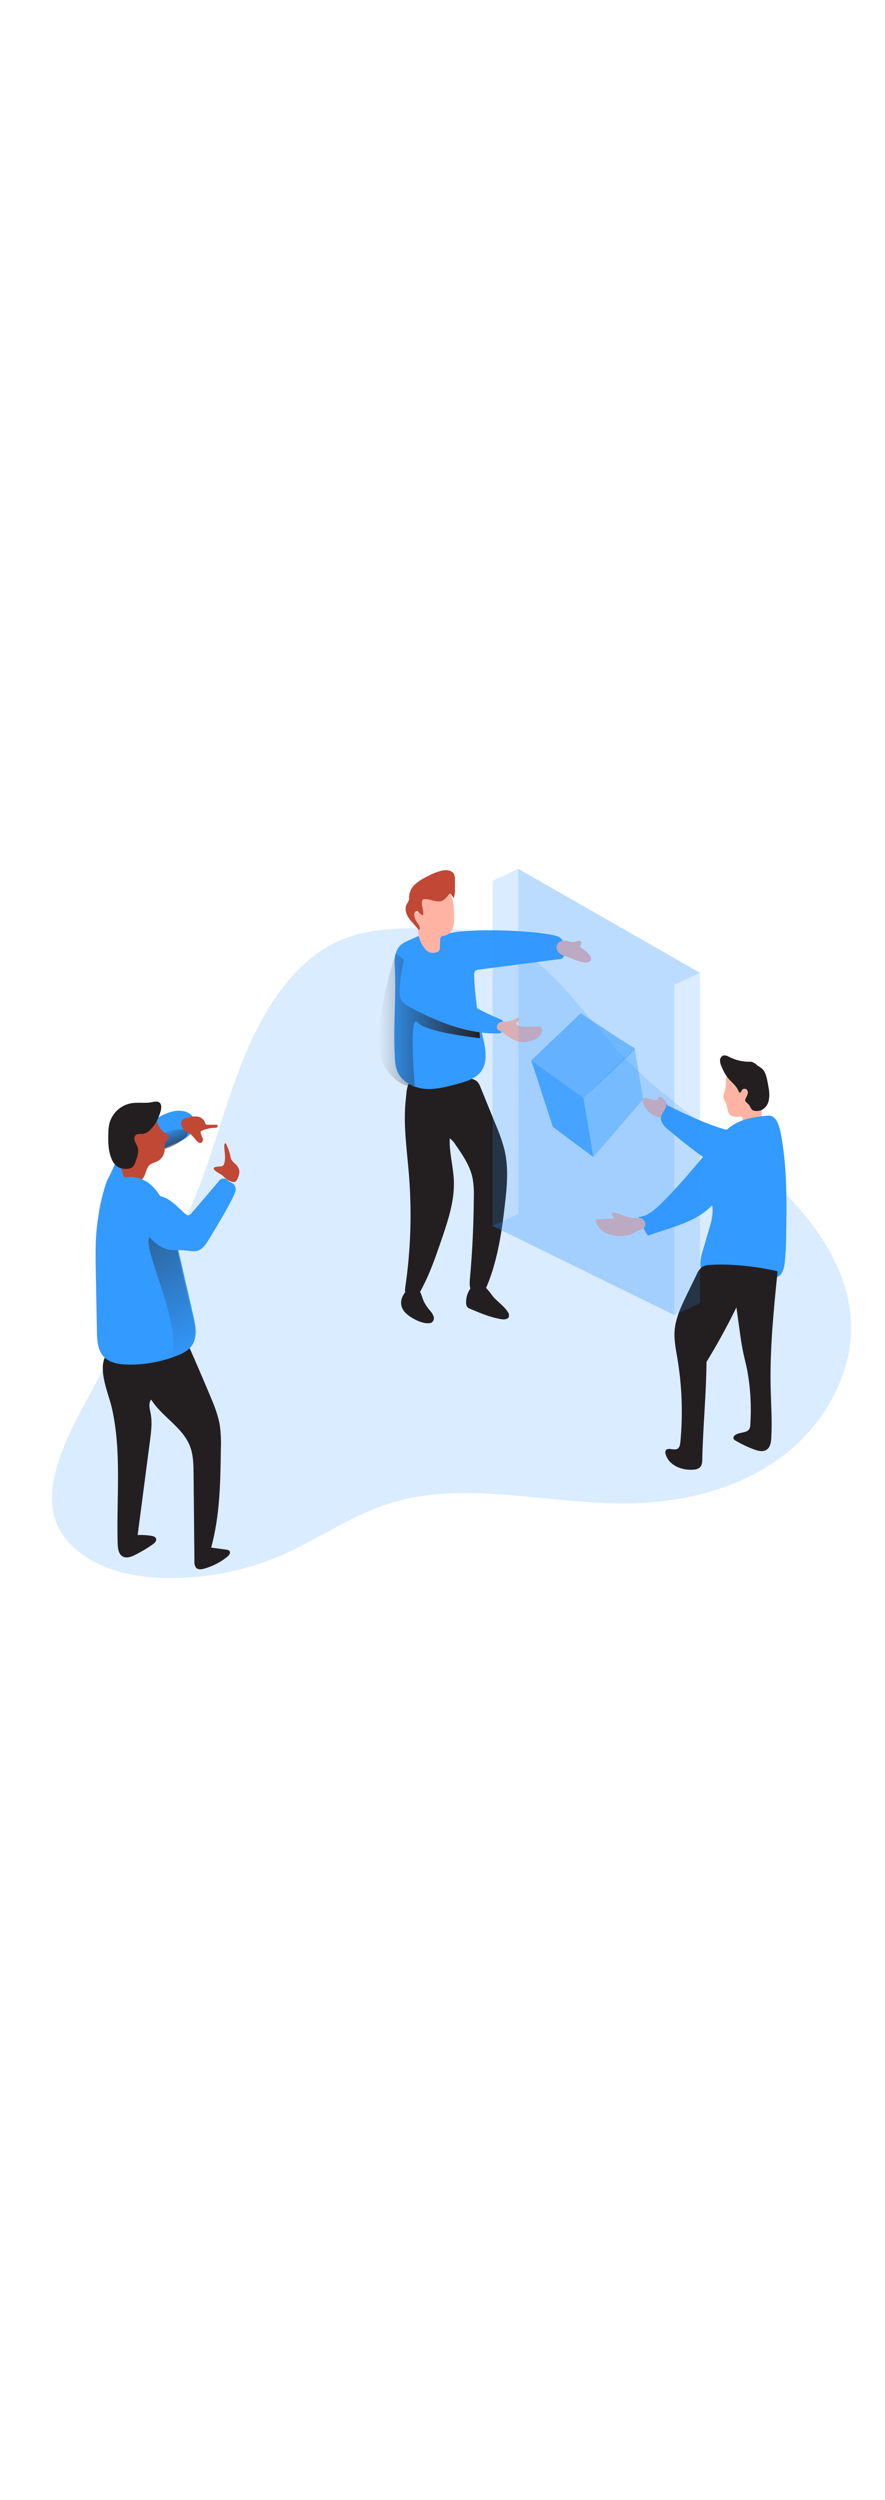 <svg id="_0118_team_work" xmlns="http://www.w3.org/2000/svg" xmlns:xlink="http://www.w3.org/1999/xlink" viewBox="0 0 500 500" data-imageid="team-work-3-39" imageName="Team Work 3" class="illustrations_image" style="width: 177px;"><defs><style>.cls-1_team-work-3-39{opacity:.57;}.cls-1_team-work-3-39,.cls-2_team-work-3-39,.cls-3_team-work-3-39,.cls-4_team-work-3-39,.cls-5_team-work-3-39,.cls-6_team-work-3-39,.cls-7_team-work-3-39,.cls-8_team-work-3-39,.cls-9_team-work-3-39,.cls-10_team-work-3-39,.cls-11_team-work-3-39,.cls-12_team-work-3-39{stroke-width:0px;}.cls-1_team-work-3-39,.cls-3_team-work-3-39,.cls-4_team-work-3-39,.cls-5_team-work-3-39{isolation:isolate;}.cls-1_team-work-3-39,.cls-3_team-work-3-39,.cls-4_team-work-3-39,.cls-5_team-work-3-39,.cls-12_team-work-3-39{fill:#68e1fd;}.cls-2_team-work-3-39{fill:url(#linear-gradient);}.cls-3_team-work-3-39{opacity:.18;}.cls-4_team-work-3-39{opacity:.82;}.cls-5_team-work-3-39{opacity:.39;}.cls-6_team-work-3-39{fill:url(#linear-gradient-4-team-work-3-39);}.cls-7_team-work-3-39{fill:url(#linear-gradient-2-team-work-3-39);}.cls-8_team-work-3-39{fill:url(#linear-gradient-3-team-work-3-39);}.cls-9_team-work-3-39{fill:#231f20;}.cls-10_team-work-3-39{fill:#c14834;}.cls-11_team-work-3-39{fill:#ffb4a3;}</style><linearGradient id="linear-gradient-team-work-3-39" x1="900.78" y1="1519.36" x2="948.51" y2="1519.36" gradientTransform="translate(-527.39 1705.56) scale(1 -1)" gradientUnits="userSpaceOnUse"><stop offset="0" stop-color="#231f20" stop-opacity="0"/><stop offset="1" stop-color="#231f20"/></linearGradient><linearGradient id="linear-gradient-2-team-work-3-39" x1="741.27" y1="1585.52" x2="798.58" y2="1585.52" xlink:href="#linear-gradient-team-work-3-39"/><linearGradient id="linear-gradient-3-team-work-3-39" x1="620.44" y1="1524.82" x2="627.43" y2="1507.54" xlink:href="#linear-gradient-team-work-3-39"/><linearGradient id="linear-gradient-4-team-work-3-39" x1="642.68" y1="1398.73" x2="554.94" y2="1538.5" xlink:href="#linear-gradient-team-work-3-39"/></defs><path id="background_team-work-3-39" class="cls-3_team-work-3-39 targetColor" d="M37.37,413.46c13.27,16.01,35.56,21.5,56.36,21.88,22.9.4,45.61-4.19,66.56-13.44,19.63-8.69,37.47-21.39,57.84-28.17,42.42-14.1,88.51-.65,133.22-.56,31.37.07,63.61-6.97,89.03-25.41,25.42-18.44,42.94-49.28,40.18-80.54-1.65-18.59-10.11-36.02-21.25-50.99-29.36-39.38-76-62.14-109.48-97.99-21.81-23.32-39.51-53.2-69.36-64.49-14.18-5.37-29.68-5.81-44.82-5.66-14.53.2-29.38,1.02-42.76,6.64-14.72,6.16-26.64,17.74-35.89,30.75-26.12,36.72-32.28,83.72-51.13,124.67-12.88,28.05-31.63,53.09-44.54,81.13-12.5,27.26-47.62,73.61-23.96,102.19Z" style="fill: rgb(51, 154, 255);"/><g id="character_3_team-work-3-39"><path class="cls-11_team-work-3-39" d="M373.96,163.84c-.34-.26-.74-.43-1.16-.48-.42-.04-.82.19-1,.57-.12.34,0,.74-.21,1.02-.23.21-.54.31-.85.27-1.35-.01-2.69-.24-3.96-.67-.58-.24-1.19-.4-1.81-.48-.63-.07-1.26.2-1.63.72-.25.56-.28,1.2-.06,1.78,1.36,4.66,5.36,8.07,10.18,8.68,1.5.16,3.29-.13,4.01-1.45,1.67-3.08-.99-8.24-3.51-9.96Z"/><path class="cls-12_team-work-3-39 targetColor" d="M376.24,167.87c.34,2.48-2.25,4.39-2.75,6.84-.64,3.03,2.01,5.66,4.39,7.63,8.85,7.31,17.76,14.65,27.66,20.46,1.65.96,3.49,1.93,5.38,1.67,2.43-.33,4.14-2.5,5.36-4.65,1.53-2.68,6.24-11.62,4.46-14.75-1.39-2.44-9.3-2.64-12.1-3.49-11.25-3.39-21.82-8.58-32.4-13.73Z" style="fill: rgb(51, 154, 255);"/><path class="cls-2_team-work-3-39" d="M376.24,167.87c.34,2.48-2.25,4.39-2.75,6.84-.64,3.03,2.01,5.66,4.39,7.63,8.85,7.31,17.76,14.65,27.66,20.46,1.65.96,3.49,1.93,5.38,1.67,2.43-.33,4.14-2.5,5.36-4.65,1.53-2.68,6.24-11.62,4.46-14.75-1.39-2.44-9.3-2.64-12.1-3.49-11.25-3.39-21.82-8.58-32.4-13.73Z"/><path class="cls-11_team-work-3-39" d="M409.34,160.63c-.43,1.02-.64,2.12-.62,3.23.31,1.12.78,2.18,1.38,3.17.96,2.23.71,5.1,2.52,6.7,1.34,1.16,3.36,1.16,5.11.87.35-.12.73-.12,1.08,0,.22.12.39.31.49.53.59,1.09.31,2.44.49,3.67.02.26.11.51.26.73.34.33.8.5,1.27.46,1.62-.03,3.22-.31,4.75-.85,1.27-.24,2.44-.86,3.35-1.79.57-.88.89-1.9.91-2.95.17-3.51-.13-7.03-.88-10.46-.38-2.64-1.17-5.2-2.32-7.6-1.19-2.42-3.31-4.26-5.87-5.1-.85-.22-1.72-.34-2.6-.37-1.68-.08-3.37-.02-5.04.17-1.03.12-2.44.22-3.09,1.16-.65.94-.41,2.32-.44,3.39-.04,1.69-.28,3.38-.73,5.01Z"/><path class="cls-9_team-work-3-39" d="M424.35,143.62c-4.29.16-8.55-.77-12.38-2.71-.95-.66-2.11-.96-3.27-.83-1.17.43-1.95,1.56-1.93,2.81.05,1.22.36,2.4.92,3.49.83,2.18,1.95,4.25,3.32,6.14,2.05,2.58,5.01,4.53,6.17,7.6.16.42.38.93.83.95s.77-.74,1.05-1.27c.53-.89,1.68-1.18,2.56-.65.07.04.14.09.2.14.66.7.88,1.71.57,2.63-.31.89-.7,1.75-1.16,2.58-.14.26-.23.54-.24.84,0,.79.77,1.31,1.36,1.84.58.5,1.06,1.11,1.41,1.79.27.68.66,1.3,1.16,1.82.43.31.94.51,1.46.57,1.36.24,2.77.06,4.03-.51,2.08-1.13,3.53-3.14,3.94-5.46.4-2.31.36-4.67-.1-6.97-.24-1.59-.53-3.18-.88-4.75-.51-2.32-1.23-4.79-3.06-6.32-1.16-.95-2.61-1.5-3.49-2.68-.86-.2-1.67-1.07-2.48-1.03Z"/><path class="cls-12_team-work-3-39 targetColor" d="M402.35,224.69c-8.97,9.64-23.87,12.71-36.27,17.15-3.33-4.74-2.73-5.33-5.33-10.46,4.99-.4,9.08-3.97,12.63-7.49,11.55-11.41,21.75-24.1,32.22-36.5,1.9-2.39,4.04-4.59,6.38-6.54,6.09-4.78,14.13-6.15,21.85-6.77,5.71-.45,6.97,7.95,7.92,13.6,2.97,17.71,2.7,35.79,2.41,53.75,0,5.35-.28,10.69-.85,16-.37,2.94-1.16,6.25-3.81,7.66-1.23.53-2.55.8-3.88.8-11.16.86-22.39.56-33.49-.88-1.8-.23-3.74-.57-4.95-1.91-.8-.97-1.27-2.16-1.37-3.42-.65-5.05,1.56-9.97,2.88-14.89,1.66-6.27,4.87-13.7,3.66-20.1Z" style="fill: rgb(51, 154, 255);"/><path class="cls-9_team-work-3-39" d="M439.31,262.06c-2.2,21.74-4.39,43.55-3.92,65.4.2,9.56.92,19.14.36,28.69-.14,2.49-.57,5.33-2.66,6.7s-4.76.66-7.05-.19c-3.63-1.34-7.13-3.01-10.46-4.97-.5-.22-.92-.6-1.16-1.09-.16-.72.13-1.46.72-1.89,2.32-2.05,6.88-1.01,8.3-3.8.32-.73.47-1.53.45-2.32.7-10.21.13-20.46-1.7-30.53-.71-3.49-1.65-7.04-2.38-10.57-.87-4.15-1.44-8.35-2.02-12.55l-1.73-12.55c-5.14,10.53-10.77,20.8-16.9,30.82-.12,17.87-2.03,37.02-2.39,54.88,0,1.72-.16,3.65-1.44,4.81-.94.72-2.09,1.13-3.28,1.16-6.55.7-14.19-2.32-15.97-8.7-.26-.66-.26-1.4,0-2.06,1.16-2.09,4.59.16,6.67-1,1.16-.67,1.49-2.25,1.62-3.63,1.52-15.85.95-31.83-1.68-47.54-.84-5-1.89-10.03-1.58-15.11.44-7.32,3.7-14.13,6.89-20.73l5.57-11.48c.63-1.69,1.73-3.17,3.16-4.28,1.31-.7,2.77-1.07,4.25-1.09,11.24-.93,27.45.93,38.33,3.61Z"/><path class="cls-11_team-work-3-39" d="M353.66,231.03c-2.57-.88-5.07-2.32-7.77-2.17-.27.43-.27.98,0,1.42.21.45.56.84.77,1.29.08.13.1.28.06.43-.09.17-.33.21-.52.22l-9.7.53c.44,3.06,2.29,5.74,5.01,7.23,2.7,1.45,5.74,2.17,8.81,2.09,1.66.06,3.32-.14,4.92-.58,2.32-.67,4.3-2.06,6.53-2.92.63-.19,1.23-.48,1.78-.85,1.88-1.46,1.03-4.81-1.08-5.62-1.15-.23-2.32-.28-3.49-.15-1.8-.03-3.59-.34-5.3-.92Z"/></g><g id="character_2_team-work-3-39"><path class="cls-9_team-work-3-39" d="M231.02,207.29c1.72,21.11,1.05,42.35-1.99,63.31-.29,1.98-.48,4.3,1,5.64,1.45,1.07,3.43,1.07,4.88,0,1.38-1.09,2.48-2.5,3.21-4.1,4.73-8.77,7.98-18.24,11.21-27.66,3.74-10.93,7.53-22.18,7.08-33.7-.31-8.01-2.67-15.87-2.32-23.88,1.29.96,2.38,2.17,3.21,3.54,4.09,5.88,8.27,11.97,9.7,18.99.59,3.43.82,6.91.7,10.39-.09,15.37-.81,30.72-2.17,46.04-.22,2.5-.43,5.15.76,7.36,1.19,2.21,4.36,3.49,6.26,1.87.65-.63,1.15-1.4,1.46-2.24,6.8-15.11,9.3-31.73,11.21-48.17,1.22-10.38,2.21-21-.17-31.15-1.26-4.83-2.9-9.56-4.9-14.14l-8.69-21.36c-.37-1.08-.92-2.08-1.64-2.96-1.77-1.92-4.71-2.07-7.31-2.05-7.62.05-15.23.44-22.82,1.16-2.1.21-6.54-.2-8.27,1.34-1.73,1.53-1.79,6.33-2.07,8.63-1.72,14.34.52,28.81,1.68,43.15Z"/><path class="cls-12_team-work-3-39 targetColor" d="M236.32,72.62l-5.48,2.49c-1.48.58-2.88,1.36-4.15,2.32-1.57,1.4-2.68,3.23-3.2,5.26-.5,2.02-.67,4.11-.51,6.19,1.02,17.14-.83,33.61,0,50.77.14,3.25.3,6.61,1.62,9.6,2.53,5.81,8.98,9.09,15.28,9.66,6.3.57,12.56-1.16,18.66-2.79,4.83-1.31,10.03-2.87,13.08-6.84,4.54-5.9,2.49-14.3.73-21.54-2.61-10.76-4.11-21.77-4.47-32.84-.14-.91.09-1.85.64-2.59.58-.46,1.3-.72,2.05-.74l46.95-6.11c3.37-4.02,2.79-8.33-1.07-11.89s-46.32-5.89-61.47-2.75c-5.95,1.27-13.17-.66-18.65,1.81Z" style="fill: rgb(51, 154, 255);"/><path class="cls-7_team-work-3-39" d="M270.81,125.28l.38,5.04s-30.28-3.1-35.33-8.92c-5.04-5.82-1.56,35.72-1.56,35.72,0,0-8.13,3.1-17.43-11.26-9.3-14.36,5.94-61.42,6.66-63.13s47.27,42.55,47.27,42.55Z"/><path class="cls-11_team-work-3-39" d="M317.51,75.32c-1.51.36-2.7,1.52-3.1,3.02-.17,1.72.64,3.38,2.1,4.3,1.45.87,3.02,1.54,4.65,1.99,3.18,1.16,6.29,2.8,9.67,2.92,1.16,0,2.58-.27,3.03-1.36.25-1.09-.1-2.24-.92-3.01-1.22-1.49-2.68-2.76-4.32-3.75-.26-.12-.48-.31-.64-.55-.45-.8.67-1.72.51-2.63-.21-.65-.86-1.06-1.55-.96-.66.11-1.3.29-1.92.55-2.63.85-4.72-1.27-7.52-.51Z"/><path class="cls-9_team-work-3-39" d="M227.51,276.07c-.82,1.6-1.09,3.42-.78,5.18.39,1.67,1.25,3.19,2.49,4.38,1.24,1.18,2.63,2.19,4.14,3,2.77,1.58,5.81,2.92,9.04,2.71.48-.01.95-.12,1.38-.33,1.1-.71,1.61-2.05,1.24-3.31-.39-1.22-1.05-2.34-1.93-3.28-1.49-1.68-2.75-3.56-3.74-5.58-.58-1.32-.92-2.73-1.49-4.06-.5-1.36-1.45-2.52-2.68-3.29-3.2-1.7-6.4,2.05-7.67,4.57Z"/><path class="cls-9_team-work-3-39" d="M263.4,280.45c.03.59.22,1.16.53,1.66.49.54,1.12.94,1.81,1.16,5.68,2.41,11.42,4.83,17.51,5.81,1.6.27,3.71.15,4.25-1.38.21-.98-.03-2.01-.66-2.79-2.24-3.49-5.91-5.72-8.52-8.9-1.21-1.77-2.57-3.44-4.06-4.99-6.54-5.66-11.59,3.51-10.88,9.42Z"/><path class="cls-12_team-work-3-39 targetColor" d="M282.93,119.75c.44.13.82.4,1.1.76.17.32.26.67.26,1.03.07,1.72-.2,3.45-.79,5.07-.08.32-.27.61-.53.81-.23.12-.48.18-.73.19-17.72.58-34.86-6.38-50.47-14.72-1.98-1.06-4.04-2.23-5.11-4.19-.75-1.63-1.06-3.43-.92-5.22.26-5.64,1.04-11.24,2.32-16.73.35-1.71,1.36-4.02,3.49-2.88,1.52.85,3.09,3.35,4.36,4.65,3.28,3.24,6.72,6.34,10.3,9.3,7.04,5.73,14.59,10.81,22.55,15.16,4.6,2.52,9.33,4.78,14.18,6.79Z" style="fill: rgb(51, 154, 255);"/><path class="cls-11_team-work-3-39" d="M291.34,119.3c.63-.37,1.52-.76,1.95-.17s-.15,1.31-.7,1.75-1.16,1.16-.83,1.73c.2.28.48.47.81.55,3.8,1.29,7.96.33,11.96.63.33,0,.66.08.95.22.55.4.86,1.06.8,1.74-.09,1.63-.89,3.13-2.2,4.11-1.3.96-2.78,1.64-4.35,2.01-3.94,1.32-8.28.63-11.62-1.85-2.1-1.3-4.04-2.86-6.16-4.13-.44-.2-.81-.52-1.07-.93-.11-.24-.16-.5-.15-.77-.03-1.71,1.32-3.12,3.03-3.15.13,0,.25,0,.38.02,2.51.09,5-.52,7.18-1.77Z"/><path class="cls-11_team-work-3-39" d="M256.56,62.08c.12,2.18-.2,4.37-.95,6.43-.78,2.06-2.58,3.57-4.75,3.99-.49,0-.97.1-1.42.3-.6.56-.89,1.37-.77,2.18l-.14,4.1c.05.57-.06,1.14-.33,1.65-.36.46-.85.8-1.42.95-1.27.52-2.69.59-4.01.2-1.15-.5-2.15-1.3-2.87-2.32-1.97-2.47-3.22-5.44-3.61-8.58-.33-2.71-.09-5.69-1.77-7.83-.68-.66-1.26-1.41-1.74-2.23-.37-.87,0-2.16.94-2.24s1.52.85,2.38.83c-.41-2-.59-4.05-.55-6.09.05-2.06.77-4.05,2.06-5.66,1.85-1.91,4.41-2.97,7.07-2.94,3.29-.1,7.99,1.16,9.77,4.28,2.1,3.6,2.09,8.99,2.1,12.99Z"/><path class="cls-10_team-work-3-39" d="M256.27,51.33c.59-1.52.85-3.15.77-4.78v-5.81c.07-1.09-.12-2.18-.57-3.18-1.16-2.06-3.96-2.42-6.26-2.02-3.15.71-6.17,1.88-8.97,3.49-2.37,1.1-4.59,2.51-6.58,4.21-2.02,1.72-3.27,4.17-3.49,6.81.04.7,0,1.39-.1,2.08-.36.92-.81,1.8-1.36,2.63-1.25,2.56-.22,5.68,1.43,7.99,1.65,2.31,3.89,4.18,5.46,6.55.52-.49.71-1.25.48-1.93-.24-.66-.59-1.28-1.03-1.82-1.01-1.29-1.69-2.81-2-4.42-.12-.64-.02-1.3.28-1.87.33-.57,1.02-.83,1.65-.62.27.16.51.38.7.63.53.59,1.15,1.09,1.82,1.5.1.07.22.11.34.09.19,0,.24-.27.27-.45.24-2.57-1.16-5.15-.63-7.67.04-.26.16-.5.34-.69.19-.14.42-.23.66-.24,3.49-.48,7.27,2.32,10.59.79,1.08-.66,2.01-1.52,2.74-2.54.49-.57,1.02-1.63,1.79-1.32.66.8,1.23,1.67,1.68,2.6Z"/></g><g id="character_1_team-work-3-39"><path class="cls-9_team-work-3-39" d="M63.09,338.74c5.81,25.16,2.61,51.4,3.39,77.2.09,2.75.52,6.02,2.97,7.27,2.07,1.07,4.57.15,6.66-.87,3.55-1.74,6.96-3.77,10.19-6.05,1.09-.78,2.32-1.98,1.86-3.24-.35-1.06-1.63-1.43-2.73-1.6-2.53-.4-5.1-.54-7.66-.44l6.97-53.36c.67-5.11,1.35-10.34.35-15.4-.52-2.64-1.39-5.69.31-7.77,6.08,9.73,17.71,15.57,21.89,26.26,1.94,4.96,2.02,10.46,2.07,15.77l.49,49.46c-.15,1.28.21,2.57,1,3.59,1.16,1.16,3.03.87,4.58.43,4.71-1.33,9.12-3.59,12.94-6.65,1.05-.84,2.11-2.32,1.28-3.33-.49-.46-1.12-.72-1.79-.73l-8.55-1.16c4.94-18.1,5.22-37.1,5.47-55.86.18-4.31,0-8.63-.55-12.91-.93-6.03-3.29-11.74-5.66-17.36-3.7-8.82-7.48-17.6-11.34-26.35-.28-.87-.84-1.63-1.59-2.15-.68-.29-1.44-.39-2.17-.28l-23.17,1.16c-5.36.29-12.97-.67-17.72,2.43-9.48,6.3-1.37,23.82.5,31.96Z"/><path class="cls-12_team-work-3-39 targetColor" d="M69.11,193.44c3.11-4.65,7.45-8.41,11.78-12,5.29-4.36,10.97-8.75,17.72-9.94,3.88-.69,8.53.13,10.46,3.49,2.2,3.8-.16,8.82-3.68,11.46-3.52,2.64-7.92,3.71-11.88,5.62-3.71,1.68-6.86,4.4-9.08,7.82-1.18,2.17-2.17,4.44-2.96,6.79-1.18,3.34-2.98,6.42-5.31,9.08-2.37,2.67-5.73,4.25-9.3,4.36-2.57,0-9.3,16.01-10.81,13.85-1.86-2.66,3.38-21.39,4.79-23.96,3.02-5.37,4.83-11.39,8.26-16.56Z" style="fill: rgb(51, 154, 255);"/><path class="cls-8_team-work-3-39" d="M102.82,181.78c1.16,0,2.58.24,3.1,1.31.63,1.27-.44,2.71-1.5,3.63-2.37,2-5.03,3.62-7.89,4.83-1.5.67-3.03,1.25-4.58,1.81-.98.35-3.49,1.74-4.51,1.46-2.48-.7-.19-5.59.58-6.97.91-1.52,2.29-2.7,3.92-3.39,3.36-1.76,7.09-2.68,10.88-2.68Z"/><path class="cls-10_team-work-3-39" d="M93.4,183.96c.77.42,1.67.84,1.92,1.67.38,1.31-1.16,2.32-1.81,3.49-.79,1.38-.42,3.1-.53,4.65-.23,2.64-1.81,4.98-4.18,6.17-1.34.65-2.88.92-4.04,1.85-2.53,2.01-2.22,6.25-4.65,8.34-.87.68-1.9,1.14-2.99,1.34-1.49.43-3.08.32-4.5-.29-1.41-.82-2.49-2.11-3.03-3.65-1.11-3.22-1.66-6.62-1.63-10.03-.24-7.52.33-15.59,4.92-21.56.76-1.05,1.72-1.94,2.82-2.61,3.25-1.85,9.16-.95,11.75,1.82.82,1.14,1.42,2.42,1.78,3.78.78,2.11,2.25,3.88,4.18,5.03Z"/><path class="cls-9_team-work-3-39" d="M84.93,182.07c-1.07,1.2-2.51,2.02-4.09,2.32-1.37.15-2.95-.3-4.04.56-.89.9-1.15,2.24-.66,3.4.4,1.16,1.16,2.21,1.53,3.37.96,2.78-.08,5.81-1.16,8.54-.33,1.26-1.05,2.38-2.07,3.2-.8.46-1.71.69-2.64.67-1.79.16-3.59-.21-5.17-1.06-1.67-1.13-2.94-2.75-3.63-4.65-1.86-4.43-1.95-9.38-1.8-14.18,0-1.9.2-3.79.58-5.65,1.51-5.89,6.3-10.37,12.27-11.49,3.27-.58,6.58-.12,9.87-.34,1.88-.13,5.29-1.58,6.66.44,1.37,2.02-.28,5.89-1.01,7.75-1.05,2.66-2.62,5.07-4.64,7.1Z"/><path class="cls-12_team-work-3-39 targetColor" d="M62.27,213.33c-2.12,2.6-3.67,5.62-4.54,8.87-4.07,12.86-3.86,26.62-3.6,40.1l.63,33.7c.09,4.96.36,10.39,3.67,14.08,3.31,3.7,8.75,4.54,13.71,4.65,9.6.19,19.14-1.55,28.05-5.14,3.01-1.16,6.07-2.73,8.01-5.33,3.49-4.73,2.32-11.33,1.06-17.08-3.42-14.92-6.84-29.84-10.26-44.75-2.32-10.28-5.52-21.39-13.43-28.96-6.09-5.79-17.24-6.91-23.29-.14Z" style="fill: rgb(51, 154, 255);"/><path class="cls-6_team-work-3-39" d="M99.98,248.94s-9.03-11.06-15.11-6.69c-6.08,4.37,19.22,51.24,11.62,68.14,0,0,8.29.93,11.71-6.09,3.43-7.02,3.14-8.47,1.98-11.39s-10.2-43.97-10.2-43.97Z"/><path class="cls-12_team-work-3-39 targetColor" d="M87.81,219.3c-1.18-.08-2.36.07-3.49.44-2.1,1.01-3.66,2.87-4.28,5.11-2.73,8.01,1.92,17.07,8.82,21.95,6.9,4.88,9.42,2.49,17.81,3.63,1.62.34,3.29.34,4.92,0,2.68-.79,4.45-3.29,5.93-5.67,4.25-6.91,16.2-26.55,15.68-29.17-.71-3.61-1.5-2.7-4.5-4.85-1.17-1.35-3.21-1.49-4.56-.32-.33.29-.6.64-.79,1.03l-15.01,17.59c-.58.69-1.32,1.43-2.22,1.32-.51-.12-.99-.38-1.36-.76-5.36-4.52-9.62-10.32-16.95-10.32Z" style="fill: rgb(51, 154, 255);"/><path class="cls-10_team-work-3-39" d="M121.06,204.7c-.24-.22-.37-.53-.35-.86.07-.4.51-.58.91-.7.8-.22,1.63-.34,2.46-.35.56.05,1.12-.04,1.63-.27.5-.35.85-.87.98-1.46.98-3.13.09-6.51,0-9.78,0-.69.16-1.59.84-1.66,1.22,2.36,2.12,4.87,2.66,7.47.1.65.29,1.28.55,1.88.46.75,1.05,1.41,1.74,1.95,1.12.9,1.99,2.08,2.52,3.42.63,2.01-.15,4.18-1.16,6.02-.23.52-.65.93-1.16,1.16-.38.11-.78.11-1.16,0-2.02-.4-3.84-1.47-5.17-3.03-1.49-1.57-3.79-2.14-5.28-3.79Z"/><path class="cls-10_team-work-3-39" d="M111.33,188.53c.6.57,1.37,1.16,2.17.95,1.03-.26,1.31-1.64,1.01-2.66-.45-.96-.84-1.95-1.16-2.96-.07-.27-.03-.55.09-.8.17-.22.39-.39.65-.49,2.35-1.01,4.88-1.56,7.44-1.63.7,0,1.66-.4,1.5-1.08s-.81-.63-1.35-.63h-4.52c-.31.03-.61-.04-.87-.21-.2-.24-.33-.54-.36-.85-.65-1.92-2.34-3.31-4.36-3.56-1.96-.2-3.93,0-5.81.6-1.17.16-2.24.75-3,1.65-.89,1.37-.2,3.2.63,4.65,1.07,1.81,2.13,1.77,3.7,2.66,1.57.89,2.88,3.08,4.24,4.35Z"/></g><g id="media_team-work-3-39"><polygon class="cls-3_team-work-3-39 targetColor" points="292.82 229.6 278.29 236.38 380.93 286.73 395.47 279.96 292.82 229.6" style="fill: rgb(51, 154, 255);"/><polygon class="cls-3_team-work-3-39 targetColor" points="395.47 279.96 292.82 229.6 292.82 34.64 395.47 93.39 395.47 279.96" style="fill: rgb(51, 154, 255);"/><polygon class="cls-3_team-work-3-39 targetColor" points="380.93 286.73 278.29 236.38 278.29 41.41 380.93 100.16 380.93 286.73" style="fill: rgb(51, 154, 255);"/><polygon class="cls-3_team-work-3-39 targetColor" points="278.29 41.41 292.82 34.64 395.47 93.39 380.93 100.16 278.29 41.41" style="fill: rgb(51, 154, 255);"/><path class="cls-1_team-work-3-39 targetColor" d="M328.12,116.24l-27.96,26.61,29.46,21.22s30.28-27.66,28.93-28.1-30.43-19.73-30.43-19.73Z" style="fill: rgb(51, 154, 255);"/><polygon class="cls-4_team-work-3-39 targetColor" points="300.15 142.86 312.34 180.43 335.25 197.51 329.62 164.07 300.15 142.86" style="fill: rgb(51, 154, 255);"/><polygon class="cls-5_team-work-3-39 targetColor" points="358.54 135.97 363.36 164.8 335.25 197.51 329.62 164.07 358.54 135.97" style="fill: rgb(51, 154, 255);"/></g></svg>